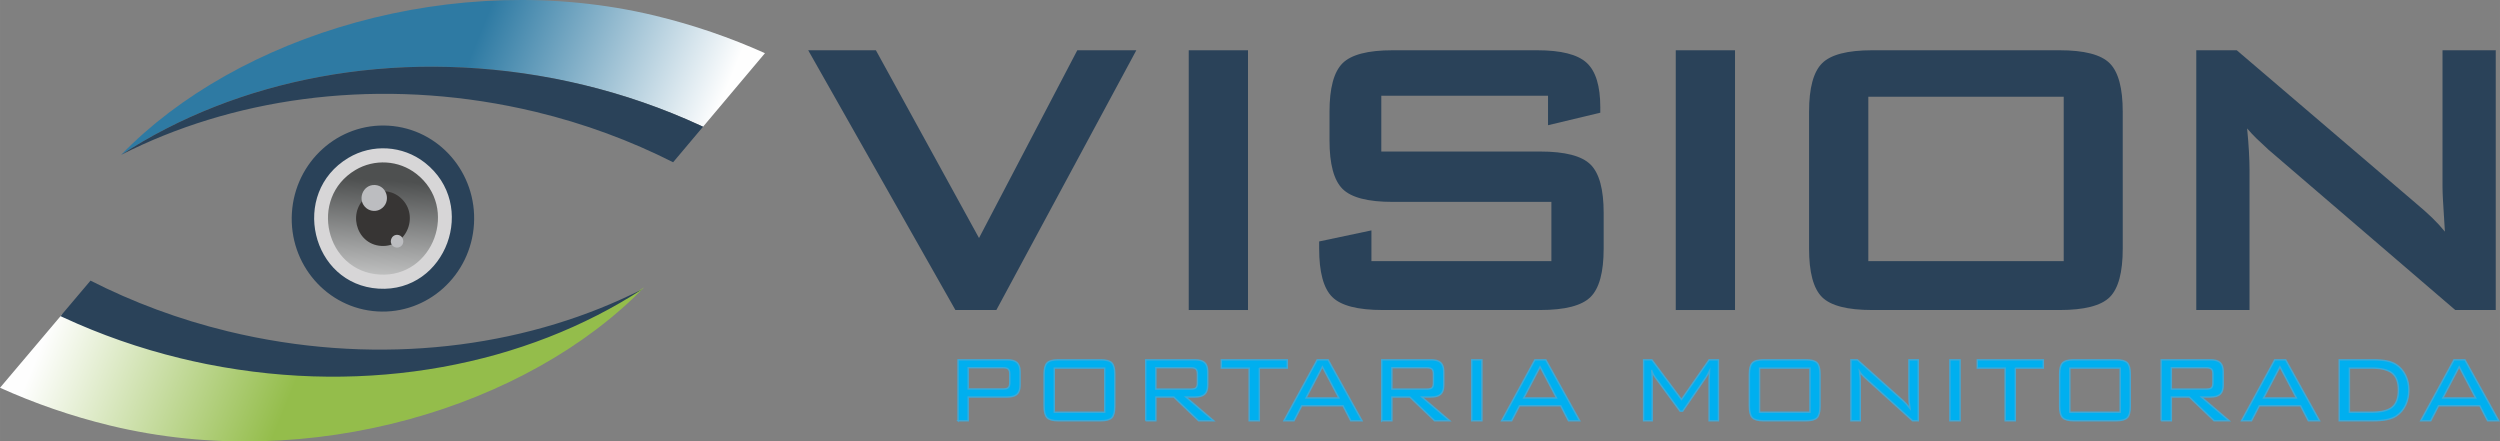 <?xml version="1.0" encoding="UTF-8"?>
<!DOCTYPE svg PUBLIC "-//W3C//DTD SVG 1.1//EN" "http://www.w3.org/Graphics/SVG/1.1/DTD/svg11.dtd">
<!-- Creator: CorelDRAW 2020 (64 Bit) -->
<svg xmlns="http://www.w3.org/2000/svg" xml:space="preserve" width="134.383mm" height="23.728mm" version="1.1" style="shape-rendering:geometricPrecision; text-rendering:geometricPrecision; image-rendering:optimizeQuality; fill-rule:evenodd; clip-rule:evenodd"
viewBox="0 0 12752.99 2251.82"
 xmlns:xlink="http://www.w3.org/1999/xlink"
 xmlns:xodm="http://www.corel.com/coreldraw/odm/2003">
 <rect x="0" y="0" width="12752.99" height="2251.82" fill="#808080" stroke="none"/>
 <defs>
  <style type="text/css">
   <![CDATA[
    .str0 {stroke:#40A9D7;stroke-width:7.23;stroke-miterlimit:22.926}
    .fil3 {fill:#D7D6D7}
    .fil6 {fill:#BCBDC0}
    .fil5 {fill:#373534}
    .fil0 {fill:#2A4259}
    .fil1 {fill:#00AFEF;fill-rule:nonzero}
    .fil4 {fill:url(#id0)}
    .fil2 {fill:url(#id1)}
    .fil7 {fill:url(#id2)}
   ]]>
  </style>
  <linearGradient id="id0" gradientUnits="userSpaceOnUse" x1="1957.67" y1="920.04" x2="1911.2" y2="1675.44">
   <stop offset="0" style="stop-opacity:1; stop-color:#4E5050"/>
   <stop offset="1" style="stop-opacity:1; stop-color:#FEFEFE"/>
  </linearGradient>
  <linearGradient id="id1" gradientUnits="userSpaceOnUse" x1="1413.6" y1="2182.48" x2="235.11" y2="1699.98">
   <stop offset="0" style="stop-opacity:1; stop-color:#94BD4B"/>
   <stop offset="1" style="stop-opacity:1; stop-color:#FEFEFE"/>
  </linearGradient>
  <linearGradient id="id2" gradientUnits="userSpaceOnUse" x1="2488.29" y1="69.66" x2="3667.73" y2="549.82">
   <stop offset="0" style="stop-opacity:1; stop-color:#2E7AA3"/>
   <stop offset="1" style="stop-opacity:1; stop-color:#FEFEFE"/>
  </linearGradient>
 </defs>
 <g id="Camada_x0020_1">
  <g id="VISION_x0020_NOVO_x0020_CDR.cdr">
   <g>
    <polygon class="fil0" points="4873.66,1581.5 4122.77,256.4 4468.07,256.4 4994.11,1214.21 5495.52,256.4 5796.66,256.4 5082.65,1581.5 "/>
    <polygon class="fil0" points="6063.98,1581.5 6366.27,1581.5 6366.27,256.41 6063.98,256.41 "/>
    <path class="fil0" d="M7896.74 488.37l-850.46 0 0 284.59 809.89 0c126.99,0 212.82,22.15 257.47,66.43 44.67,44.29 66.97,126.65 66.97,246.92l0 181.81c0,120.35 -22.3,202.74 -66.97,247.02 -44.65,44.26 -130.49,66.36 -257.47,66.36l-802.55 0c-127.02,0 -212.8,-22.08 -257.48,-66.36 -44.65,-44.28 -66.92,-126.64 -66.92,-247.02l0 -36.43 266.67 -56.4 0 156.67 918.03 0 0 -302.06 -809.89 0c-126.15,0 -211.43,-22.09 -255.68,-66.41 -44.17,-44.22 -66.29,-126.62 -66.29,-246.91l0 -146.76c0,-120.3 22.12,-202.58 66.29,-246.92 44.28,-44.33 129.51,-66.49 255.65,-66.49l737.4 0c122.11,0 206.27,21.36 252.55,63.99 46.34,42.59 69.48,118.24 69.48,226.9l0 27.59 -266.68 63.89 0 -150.4z"/>
    <path class="fil0" d="M9530.74 1331.96l996.65 0 0 -838.6 -996.65 0 0 838.6zm-302.32 -762.15c0,-120.3 22.07,-202.58 66.3,-246.92 44.23,-44.33 129.44,-66.49 255.7,-66.49l956.12 0c126.18,0 211.41,22.16 255.62,66.49 44.25,44.34 66.39,126.63 66.39,246.92l0.03 698.31c0,121.23 -22.17,203.68 -66.42,247.66 -44.21,43.84 -129.44,65.72 -255.62,65.72l-956.12 0c-126.26,0 -211.47,-21.87 -255.7,-65.72 -44.22,-43.98 -66.33,-126.44 -66.33,-247.66l0.03 -698.31z"/>
    <path class="fil0" d="M11203.7 1581.5l0 -1325.09 206.54 0 914.35 781.01c31.11,25.96 58.54,50.46 82.31,73.39 23.76,23.03 45.5,46.68 65.13,70.86 -4.92,-74.41 -8.22,-127.05 -9.78,-158.07 -1.72,-30.82 -2.45,-54.68 -2.45,-71.42l0.03 -695.77 271.57 0 0 1325.09 -206.54 0 -953.67 -818.58c-22.93,-20.92 -43.01,-39.73 -60.14,-56.4 -17.32,-16.72 -33.24,-33.92 -48,-51.46 4.12,40.99 7.14,79.66 9.23,116.03 2.02,36.28 3.06,67.8 3.06,94.59l0 715.83 -271.62 0z"/>
    <polygon class="fil0" points="8548.42,1581.5 8850.73,1581.5 8850.73,256.41 8548.42,256.41 "/>
   </g>
   <path class="fil1 str0" d="M5117.52 1875.85l-178.53 0 0 108.45 178.53 0c12.75,0 21.49,-2.41 26.32,-7.34 4.81,-4.92 7.22,-13.35 7.22,-25.3l0 -43.18c0,-11.95 -2.41,-20.38 -7.22,-25.3 -4.82,-4.93 -13.56,-7.34 -26.32,-7.34zm-230.34 270.52l0 -310.88 250.63 0c23.3,0 40.07,4.72 50.31,14.25 10.24,9.54 15.36,24.9 15.36,46.09l0 69.38c0,20.99 -5.12,36.25 -15.36,45.8 -10.24,9.54 -27.01,14.25 -50.31,14.25l-198.82 0 0 121.1 -51.82 0zm490.92 -43.38l257.27 0 0 -225.33 -257.27 0 0 225.33zm-51.82 -194.2c0,-28.12 5.03,-47.39 15.17,-57.74 10.14,-10.34 29.42,-15.56 57.84,-15.56l214.88 0c28.12,0 47.19,5.12 57.23,15.36 10.14,10.33 15.17,29.62 15.17,57.94l0 163.87c0,28.72 -5.02,48.2 -15.17,58.34 -10.04,10.24 -29.12,15.36 -57.23,15.36l-214.88 0c-28.42,0 -47.7,-5.23 -57.84,-15.67 -10.14,-10.34 -15.17,-29.72 -15.17,-58.04l0 -163.87zm748.5 -32.94l-178.54 0 0 109.05 178.54 0c12.95,0 21.79,-2.31 26.51,-7.02 4.72,-4.73 7.03,-12.96 7.03,-24.7l0 -45.29c0,-11.75 -2.41,-19.99 -7.23,-24.81 -4.82,-4.82 -13.55,-7.23 -26.31,-7.23zm-230.35 270.52l0 -310.88 250.63 0c23.3,0 40.07,4.72 50.31,14.25 10.24,9.54 15.36,24.9 15.36,46.09l0 69.38c0,20.99 -5.12,36.25 -15.36,45.8 -10.24,9.54 -27.01,14.25 -50.31,14.25l-45.69 0 141.98 121.1 -77.12 0 -126.52 -121.1 -91.47 0 0 121.1 -51.82 0zm579.69 -268.71l0 268.71 -51.81 0 0 -268.71 -142.19 0 0 -42.17 336.78 0 0 42.17 -142.79 0zm238.19 152.43l167.49 0 -83.95 -159.06 -83.54 159.06zm-112.77 116.28l169.81 -310.88 55.63 0 172.81 310.88 -57.14 0 -39.66 -76.52 -210.47 0 -39.76 76.52 -51.22 0zm729.21 -270.52l-178.53 0 0 109.05 178.53 0c12.96,0 21.8,-2.31 26.52,-7.02 4.72,-4.73 7.02,-12.96 7.02,-24.7l0 -45.29c0,-11.75 -2.41,-19.99 -7.22,-24.81 -4.82,-4.82 -13.56,-7.23 -26.32,-7.23zm-230.34 270.52l0 -310.88 250.63 0c23.3,0 40.07,4.72 50.31,14.25 10.24,9.54 15.36,24.9 15.36,46.09l0 69.38c0,20.99 -5.12,36.25 -15.36,45.8 -10.24,9.54 -27.01,14.25 -50.31,14.25l-45.69 0 141.99 121.1 -77.12 0 -126.52 -121.1 -91.47 0 0 121.1 -51.82 0zm459.19 0l0 -310.88 51.82 0 0 310.88 -51.82 0zm265.2 -116.28l167.49 0 -83.95 -159.06 -83.54 159.06zm-112.77 116.28l169.8 -310.88 55.64 0 172.8 310.88 -57.13 0 -39.67 -76.52 -210.47 0 -39.76 76.52 -51.21 0zm765.86 -255.25c0.7,6.03 1.31,12.44 1.71,19.07 0.41,6.62 0.61,15.46 0.61,26.51l0 209.67 -43.99 0 0 -310.88 42.37 0 151.03 202.34 140.97 -202.34 47.6 0 0 310.88 -47.6 0 0 -209.67c0,-2.81 0.3,-9.74 1.01,-20.78 0.7,-11.05 1.21,-19.38 1.31,-24.8 -3.92,8.03 -7.34,14.76 -10.45,20.28 -3.01,5.42 -5.72,9.84 -8.03,13.26l-118.89 172.91 -13.26 0 -123.51 -168.3c-0.2,-0.2 -0.7,-0.8 -1.5,-2 -9.04,-12.36 -15.47,-24.41 -19.39,-36.15zm549.87 211.87l257.27 0 0 -225.33 -257.27 0 0 225.33zm-51.82 -194.2c0,-28.12 5.03,-47.39 15.17,-57.74 10.14,-10.34 29.42,-15.56 57.84,-15.56l214.88 0c28.12,0 47.19,5.12 57.23,15.36 10.14,10.33 15.17,29.62 15.17,57.94l0 163.87c0,28.72 -5.02,48.2 -15.17,58.34 -10.04,10.24 -29.12,15.36 -57.23,15.36l-214.88 0c-28.42,0 -47.7,-5.23 -57.84,-15.67 -10.14,-10.34 -15.17,-29.72 -15.17,-58.04l0 -163.87zm518.15 237.58l0 -310.88 32.64 0 232.55 207.96c5.32,4.72 10.95,10.34 16.98,17.07 5.92,6.62 12.04,13.96 18.37,21.99 -1.6,-9.94 -2.71,-20.38 -3.51,-31.33 -0.81,-10.85 -1.21,-25.91 -1.21,-45.09l0 -170.6 47.59 0 0 310.88 -29.12 0 -238.79 -216.19c-1.11,-1.01 -2.91,-2.51 -5.23,-4.73 -11.84,-10.54 -20.57,-20.69 -26.2,-30.23 1.21,9.34 2.01,19.39 2.61,30.13 0.61,10.64 0.9,23.29 0.9,37.75l0 183.26 -47.59 0zm504.78 0l0 -310.88 51.82 0 0 310.88 -51.82 0zm333.77 -268.71l0 268.71 -51.81 0 0 -268.71 -142.19 0 0 -42.17 336.79 0 0 42.17 -142.8 0zm277.75 225.33l257.26 0 0 -225.33 -257.26 0 0 225.33zm-51.82 -194.2c0,-28.12 5.02,-47.39 15.16,-57.74 10.14,-10.34 29.43,-15.56 57.84,-15.56l214.89 0c28.11,0 47.19,5.12 57.23,15.36 10.14,10.33 15.16,29.62 15.16,57.94l0 163.87c0,28.72 -5.01,48.2 -15.16,58.34 -10.04,10.24 -29.12,15.36 -57.23,15.36l-214.89 0c-28.41,0 -47.7,-5.23 -57.84,-15.67 -10.14,-10.34 -15.16,-29.72 -15.16,-58.04l0 -163.87zm748.49 -32.94l-178.54 0 0 109.05 178.54 0c12.95,0 21.79,-2.31 26.52,-7.02 4.72,-4.73 7.02,-12.96 7.02,-24.7l0 -45.29c0,-11.75 -2.41,-19.99 -7.23,-24.81 -4.82,-4.82 -13.55,-7.23 -26.31,-7.23zm-230.35 270.52l0 -310.88 250.63 0c23.3,0 40.08,4.72 50.32,14.25 10.24,9.54 15.36,24.9 15.36,46.09l0 69.38c0,20.99 -5.12,36.25 -15.36,45.8 -10.24,9.54 -27.02,14.25 -50.32,14.25l-45.69 0 141.99 121.1 -77.12 0 -126.53 -121.1 -91.47 0 0 121.1 -51.82 0zm522.26 -116.28l167.49 0 -83.95 -159.06 -83.54 159.06zm-112.76 116.28l169.8 -310.88 55.63 0 172.81 310.88 -57.14 0 -39.66 -76.52 -210.47 0 -39.76 76.52 -51.21 0zm662.63 -268.71l-111.96 0 0 225.33 111.96 0c50.4,0 86.06,-8.84 106.84,-26.52 20.78,-17.57 31.23,-46.8 31.23,-87.66 0,-39.36 -10.65,-67.78 -31.84,-85.15 -21.18,-17.38 -56.63,-26 -106.23,-26zm7.33 -42.17c28.62,0 52.41,1.9 71.3,5.72 18.88,3.81 34.94,9.94 48.1,18.37 19.98,13.15 35.64,31.23 47.19,54.12 11.44,22.99 17.18,48.11 17.18,75.31 0,29.02 -5.63,55.13 -16.87,78.43 -11.35,23.19 -27.11,41.47 -47.5,54.82 -12.75,8.24 -28.62,14.26 -47.7,18.17 -18.98,3.92 -42.88,5.93 -71.7,5.93l-171.11 0 0 -310.88 171.11 0zm357.18 194.6l167.49 0 -83.95 -159.06 -83.54 159.06zm-112.76 116.28l169.8 -310.88 55.63 0 172.81 310.88 -57.14 0 -39.66 -76.52 -210.47 0 -39.76 76.52 -51.21 0z"/>
   <path class="fil2" d="M3285.42 1465.97c-591.61,609.21 -1703.37,952.49 -2725.08,704.58 -197.03,-47.8 -384.27,-113.14 -560.34,-192.49l316.7 -374.59 16.04 7.47c186.84,86.48 386.52,156.88 597.22,208.02 0.08,0.03 0.16,0.05 0.25,0.07l137.27 30.24c824.16,163.2 1625.63,2.12 2217.95,-383.3z"/>
   <path class="fil0" d="M1982.5 641.14c-256.49,-15.77 -477.46,183.54 -493.56,445.19 -16.1,261.61 178.78,486.51 435.28,502.28 256.49,15.78 477.47,-183.54 493.56,-445.14 16.1,-261.65 -178.78,-486.54 -435.28,-502.33z"/>
   <path class="fil0" d="M1701.2 1366.29c55.82,59.56 133.76,100.28 230.08,106.21 332.59,20.46 499.64,-397.8 261.62,-620.6l-2.81 -3.08 -2.85 -3.04 -2.88 -3.02 -2.92 -2.99 -2.95 -2.95 -2.98 -2.88 -3.03 -2.88 -3.05 -2.86 -3.09 -2.78 -3.11 -2.77 -3.14 -2.74 -3.19 -2.68 -3.23 -2.68 -3.25 -2.61 0 0 -3.26 -2.59 -3.32 -2.53 0 0 -3.34 -2.5 -3.38 -2.48 -3.4 -2.42 -3.45 -2.38 -3.46 -2.36 -3.47 -2.29 -0.02 0 -3.5 -2.3 0 0 -3.54 -2.21 0 0 -3.58 -2.17 -0.03 -0.01 -3.6 -2.13 0 0 -3.63 -2.11 0 0 -3.67 -2.06 -3.69 -2.01 -3.7 -1.97 -0.02 0 -3.72 -1.92 -0.02 -0.01 -3.76 -1.88 -0.01 0 -3.79 -1.85 -0.02 0 -3.81 -1.78 -0.01 0 -3.84 -1.77 0 0 -3.87 -1.69 -3.9 -1.67 -3.91 -1.62 -0.01 0 -3.93 -1.56 -0.02 0 -3.95 -1.53 -0.02 -0.01 -3.99 -1.46 0 0 -4.01 -1.43 -0.02 0 -4.01 -1.39 -0.03 -0.01 -4.05 -1.32 0 0 -4.08 -1.28 0 0 -4.1 -1.25 -4.13 -1.19 0 0 -4.16 -1.11 0 0 -4.17 -1.09 -0.01 0 -4.18 -1.04 0 0 -4.23 -0.97 -4.22 -0.98 -4.26 -0.86 -4.25 -0.84 -0.02 0 -4.27 -0.79 -0.02 0 -4.31 -0.74 -0.02 0 -4.31 -0.67 -0.01 0 -4.36 -0.63 0 0 -4.36 -0.58 -4.37 -0.5 -4.4 -0.47 -4.43 -0.42 -4.43 -0.37 -4.45 -0.29c-195.14,-12 -362.72,138.34 -374.89,336.07l-0.3 5.47 -0.21 5.42 -0.14 5.43 -0.05 5.42 0.03 5.36 0.1 5.37 0.18 5.34 0.26 5.34 0.32 5.3 0.43 5.32 0.49 5.25 0 0 0.57 5.24 0.63 5.23 0 0 0.71 5.22 0.79 5.2 0.86 5.15 0.93 5.15 0 0 1.02 5.12 1.06 5.1 1.16 5.06 0 0 1.23 5 1.28 5.04 1.36 4.97 0.01 0 1.41 4.97 0.02 0 1.49 4.94 1.58 4.89 1.62 4.84 0.01 0 1.7 4.85 1.75 4.83 1.85 4.76 0.02 0 1.87 4.75 1.96 4.72 0 0 2.03 4.68 0.01 0 2.09 4.63 2.14 4.61 0.02 0.01 2.21 4.56 0 0 2.29 4.53 0 0 2.33 4.51 0.02 0 2.39 4.44 2.47 4.44 0 0 2.51 4.37 0.02 0 2.57 4.36 0 0 2.65 4.31 0 0 2.7 4.27 0 0 2.75 4.22 0.01 0 2.82 4.2 0.01 0 2.86 4.13 0.02 0 2.91 4.1 0.01 0 2.99 4.04 3.06 4.03 3.08 3.97 0 0 3.14 3.92 0.03 0 3.18 3.87 3.26 3.84 0.02 0 3.29 3.76 0.01 0 3.36 3.76 3.42 3.67 3.45 3.66 0 0 3.54 3.59 3.55 3.55 3.61 3.49 0 0 3.67 3.42 3.72 3.41 3.77 3.32z"/>
   <path class="fil3" d="M1777.29 805.16c-300.59,179.82 -190.35,646.16 153.99,667.34 344.31,21.18 511.28,-427.82 234.94,-643.42 -111.81,-87.19 -267.51,-96.56 -388.93,-23.92z"/>
   <path class="fil4" d="M1812.67 867.4c-240.18,143.67 -152.1,516.31 123.05,533.23 275.13,16.93 408.54,-341.84 187.73,-514.11 -89.34,-69.66 -213.74,-77.14 -310.78,-19.11z"/>
   <path class="fil5" d="M1884.63 993.86c-117.48,70.36 -74.33,252.33 60.06,260.6 134.6,8.28 199.72,-167.02 91.7,-251.23 -43.58,-34.08 -104.3,-37.61 -151.76,-9.37z"/>
   <path class="fil6" d="M1869.84 1062.62c-51.03,-39.8 -20.25,-122.72 43.39,-118.81 63.46,3.91 83.9,89.8 28.28,123.22 -22.29,13.41 -51.04,11.44 -71.67,-4.41z"/>
   <path class="fil6" d="M2006.14 1256.69c-25.05,-19.69 -9.85,-60.53 21.31,-58.61 31.28,1.93 41.35,44.32 14.04,60.78 -11.04,6.57 -25.15,5.69 -35.35,-2.17z"/>
   <path class="fil0" d="M922.02 1828.05l0 0zm2355.28 -353.11l-0.19 0.11c-560,283.38 -1260.01,387.38 -1977.29,245.32 -46.29,-9.17 -92.14,-19.26 -137.4,-30.24 -250.36,-60.75 -485.02,-148.78 -700.78,-258.58l-153.09 181 3.53 1.63 5.96 2.78 5.87 2.7 0.68 0.37c186.75,86.42 386.47,156.82 597.13,207.95l0.26 0.06c41.7,10.12 83.79,19.46 126.27,28.04l0.98 0.21 5.55 1.11 4.56 0.88c824.05,163.27 1625.4,2.18 2217.76,-383.22l0.2 -0.11 -0.09 0.05 0.09 -0.07z"/>
   <g>
    <path class="fil7" d="M617.88 789.88c590.39,-610.37 1701.48,-955.87 2723.68,-709.99 197.13,47.42 384.5,112.38 560.71,191.4l-315.94 375.2 -16.06 -7.43c-187,-86.11 -386.83,-156.12 -597.63,-206.83 -0.09,-0.04 -0.17,-0.04 -0.25,-0.06l-137.35 -29.98c-824.46,-161.58 -1625.63,1.11 -2217.17,387.69z"/>
    <path class="fil0" d="M2972.44 432.13l0 0zm-2354.56 357.75c60.02,-34.98 123.13,-68.47 188.86,-100.3 -65.73,31.84 -128.86,65.35 -188.87,100.34 559.49,-284.56 1259.35,-390 1976.98,-249.35 46.32,9.08 92.19,19.09 137.45,29.98 250.5,60.25 485.34,147.83 701.31,257.19l152.72 -181.32 -3.53 -1.62 -5.96 -2.76 -5.87 -2.7 -0.69 -0.36c-186.93,-86.06 -386.78,-156.06 -597.56,-206.77l-0.25 -0.06c-41.71,-10.03 -83.83,-19.29 -126.31,-27.81l-0.98 -0.19 -5.56 -1.1 -4.58 -0.87c-4.49,-0.88 -9,-1.69 -13.49,-2.54 -819.71,-157.18 -1615.37,5.79 -2203.67,390.25z"/>
   </g>
  </g>
 </g>
</svg>
